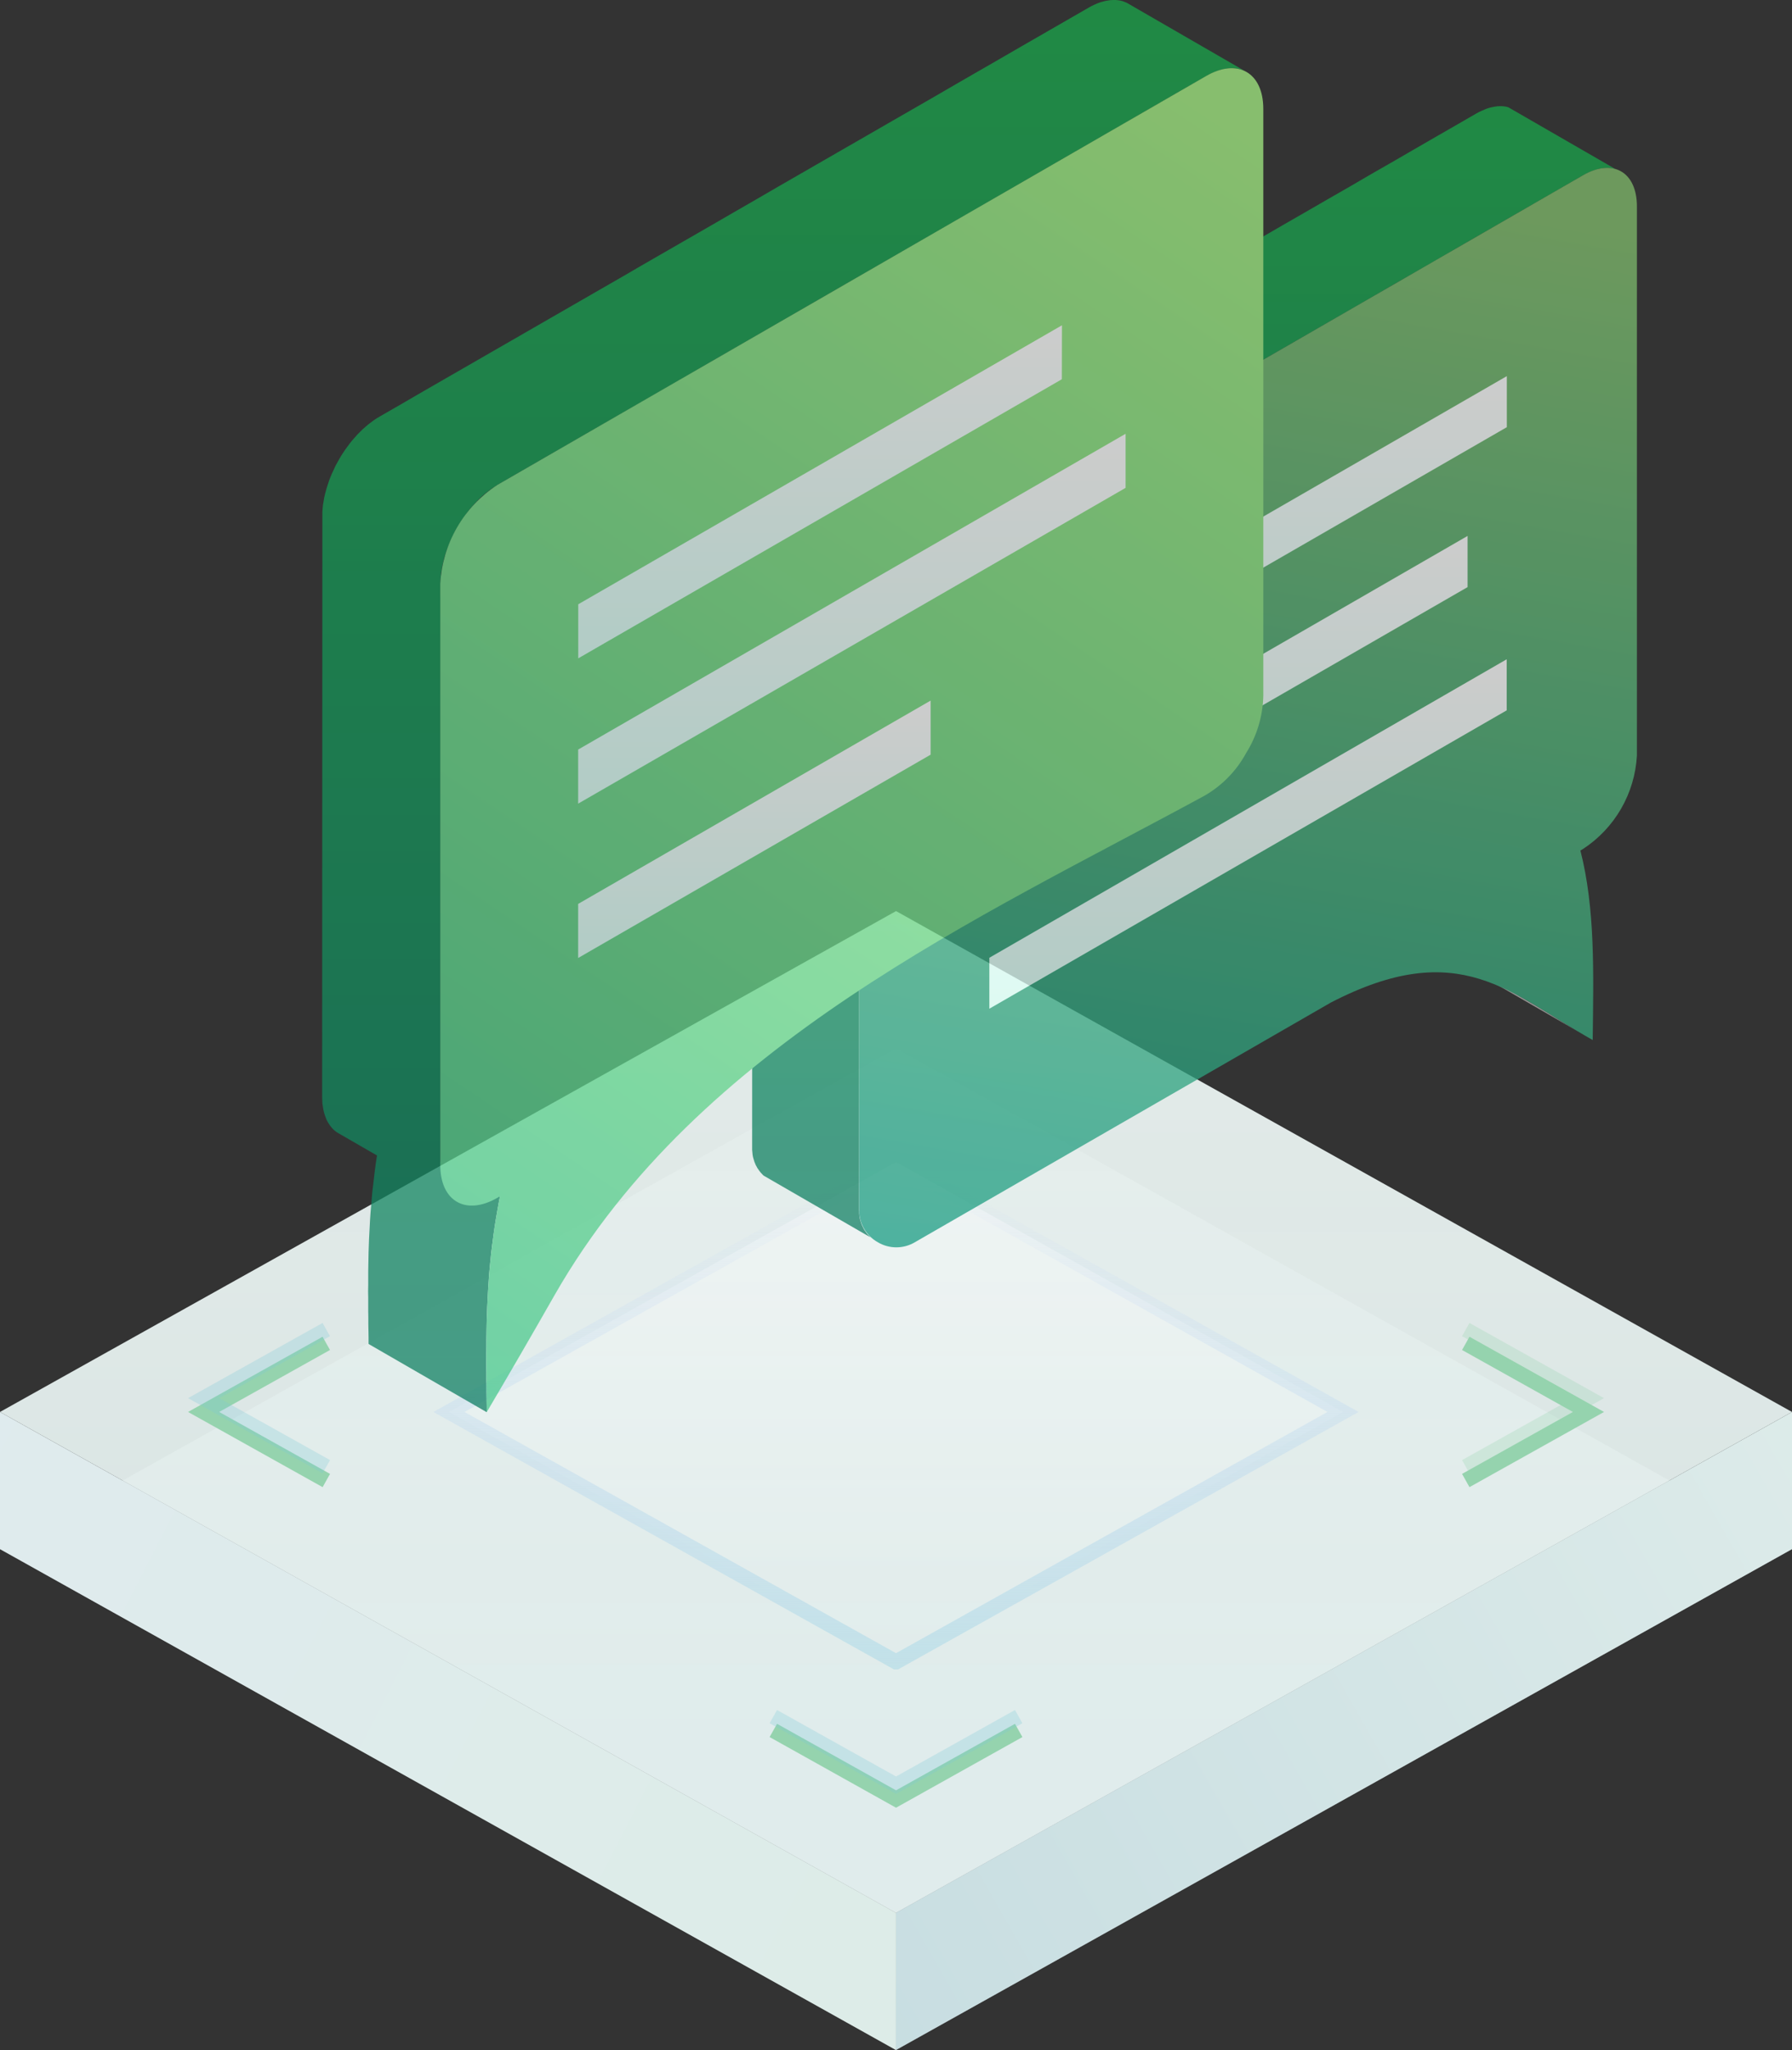 <svg width="118" height="135" viewBox="0 0 118 135" fill="none" xmlns="http://www.w3.org/2000/svg">
<rect x="0" y="0" width="118" height="135" fill="#333333" stroke="none"/>
<path opacity="0.5" d="M118 102.008L59.004 134.992H58.996L0 102.008L59.004 69.024L118 102.008Z" fill="#EEF4F7"/>
<path d="M118 92.978L59.004 125.961H58.996L0 92.978L59.004 59.994L118 92.978Z" fill="url(#paint0_linear_6001_9231)"/>
<path d="M88.437 92.977L59.003 109.433H58.999L29.564 92.977L59.003 76.52L88.437 92.977Z" fill="url(#paint1_linear_6001_9231)" fill-opacity="0.4" stroke="url(#paint2_linear_6001_9231)" stroke-miterlimit="10"/>
<path d="M21.488 97.492L13.408 92.977L21.485 88.461" stroke="#95D3AE" stroke-miterlimit="10"/>
<path d="M67.079 113.949L59.002 118.465L50.922 113.949" stroke="#95D3AE" stroke-miterlimit="10"/>
<path d="M96.518 88.461L104.598 92.977L96.518 97.492" stroke="#95D3AE" stroke-miterlimit="10"/>
<g opacity="0.27">
<path d="M21.488 96.582L13.408 92.067L21.485 87.552" stroke="#7BC6D6" stroke-miterlimit="10"/>
<path d="M67.079 113.039L59.002 117.554L50.922 113.039" stroke="#7BC6D6" stroke-miterlimit="10"/>
<path d="M96.518 87.552L104.598 92.067L96.518 96.582" stroke="#95D3AE" stroke-miterlimit="10"/>
</g>
<path d="M118 92.978V102.009L58.996 134.993V125.961L118 92.978Z" fill="url(#paint3_linear_6001_9231)"/>
<path d="M0 92.978V102.009L58.996 134.993V125.961L0 92.978Z" fill="url(#paint4_linear_6001_9231)"/>
<g opacity="0.75">
<path fill-rule="evenodd" clip-rule="evenodd" d="M101.095 66.201L86.086 57.535L86.544 57.81L86.995 58.093L87.462 58.376L87.92 58.666L88.401 58.956L88.883 59.247L103.891 67.913L103.41 67.622L102.936 67.332L102.47 67.042L102.004 66.751L101.553 66.476L101.095 66.201Z" fill="#B8B4B4"/>
<path fill-rule="evenodd" clip-rule="evenodd" d="M106.375 11.134L99.329 7.069L99.199 7.03L99.054 7.007L98.901 6.992H98.748L98.588 7L98.435 7.023L98.267 7.053L98.099 7.092L97.923 7.145L97.755 7.214L97.579 7.29L97.396 7.374L97.212 7.474L95.837 8.268L94.454 9.063L93.078 9.858L91.695 10.66L90.32 11.447L88.944 12.25L87.561 13.044L86.185 13.839L84.802 14.634L83.427 15.429L82.051 16.224L80.668 17.018L79.292 17.813L77.909 18.608L76.534 19.402L75.15 20.197L73.775 21L72.392 21.794L71.016 22.581L69.633 23.384L68.257 24.179L66.882 24.973L65.499 25.768L64.123 26.563L62.74 27.358L61.365 28.152L59.989 28.947L58.606 29.742L57.23 30.544L55.847 31.331L54.472 32.134L53.088 32.929L52.913 33.036L52.729 33.158L52.553 33.28L52.378 33.418L52.21 33.563L52.034 33.716L51.873 33.876L51.713 34.044L51.552 34.22L51.4 34.396L51.254 34.579L51.109 34.77L50.972 34.969L50.834 35.168L50.704 35.366L50.582 35.573L50.467 35.787L50.353 36.001L50.253 36.215L50.154 36.436L50.055 36.65L49.971 36.872L49.894 37.093L49.825 37.315L49.757 37.544L49.703 37.766L49.657 37.98L49.619 38.202L49.581 38.423L49.558 38.645L49.55 38.859L49.543 39.073V39.967L49.527 75.639V75.723L49.535 75.807L49.543 75.891L49.55 75.975L49.558 76.052L49.573 76.135L49.589 76.212L49.611 76.288L49.634 76.365L49.657 76.441L49.68 76.518L49.711 76.586L49.741 76.663L49.772 76.732L49.81 76.8L49.848 76.869L49.886 76.938L49.932 76.999L49.978 77.068L50.024 77.129L50.07 77.19L50.123 77.251L50.177 77.305L50.23 77.366L50.291 77.419L57.33 81.485L57.269 81.431L57.215 81.37L57.161 81.317L57.108 81.256L57.062 81.195L57.016 81.133L56.971 81.064L56.925 81.003L56.886 80.935L56.848 80.866L56.818 80.797L56.779 80.728L56.749 80.652L56.718 80.576L56.695 80.507L56.672 80.43L56.65 80.354L56.627 80.277L56.611 80.193L56.596 80.117L56.588 80.04L56.581 79.957L56.573 79.872V79.788L56.566 79.704L56.581 44.032V43.138L56.588 42.924L56.596 42.71L56.627 42.489L56.657 42.275L56.695 42.045L56.741 41.824L56.795 41.61L56.864 41.38L56.932 41.159L57.009 40.937L57.1 40.716L57.192 40.494L57.291 40.28L57.391 40.066L57.505 39.852L57.628 39.638L57.75 39.432L57.872 39.225L58.01 39.034L58.147 38.836L58.292 38.645L58.445 38.461L58.598 38.285L58.751 38.11L58.911 37.942L59.08 37.781L59.248 37.628L59.416 37.483L59.592 37.346L59.767 37.216L59.951 37.101L60.134 36.994L61.51 36.192L62.885 35.397L64.269 34.602L65.644 33.807L67.027 33.013L68.403 32.218L69.786 31.423L71.161 30.628L72.537 29.834L73.92 29.039L75.303 28.244L76.679 27.442L78.054 26.655L79.438 25.86L80.813 25.058L82.196 24.263L83.572 23.468L84.947 22.673L86.33 21.878L87.706 21.084L89.089 20.289L90.465 19.494L91.84 18.692L93.223 17.905L94.607 17.11L95.982 16.308L97.358 15.513L98.741 14.718L100.116 13.923L101.499 13.129L102.875 12.334L104.251 11.539L104.434 11.44L104.617 11.356L104.793 11.279L104.969 11.21L105.137 11.157L105.305 11.111L105.473 11.088L105.634 11.065L105.787 11.058H105.939L106.092 11.073L106.237 11.096L106.375 11.134Z" fill="url(#paint5_linear_6001_9231)"/>
<path fill-rule="evenodd" clip-rule="evenodd" d="M87.621 66.025C96.142 61.608 99.466 65.452 104.877 68.486C104.93 64.008 105.045 59.836 104.066 56.007L104.235 55.908C105.268 55.233 106.128 54.324 106.745 53.256C107.362 52.187 107.719 50.988 107.788 49.756C107.788 40.968 107.788 22.391 107.788 13.595C107.788 11.302 106.191 10.416 104.242 11.539C89.534 20.022 74.826 28.507 60.118 36.994C59.09 37.665 58.234 38.567 57.618 39.629C57.002 40.691 56.644 41.882 56.572 43.108V44.002V79.674C56.567 80.105 56.678 80.53 56.893 80.903C57.108 81.277 57.42 81.586 57.795 81.798C58.166 82.02 58.59 82.137 59.022 82.137C59.454 82.137 59.877 82.02 60.248 81.798L87.621 66.025Z" fill="url(#paint6_linear_6001_9231)"/>
<path fill-rule="evenodd" clip-rule="evenodd" d="M99.214 43.413L65.147 63.068V66.423L99.214 46.776V43.413Z" fill="url(#paint7_linear_6001_9231)"/>
<path fill-rule="evenodd" clip-rule="evenodd" d="M96.638 35.291L65.154 53.455L65.147 56.818L96.638 38.661V35.291Z" fill="url(#paint8_linear_6001_9231)"/>
<path fill-rule="evenodd" clip-rule="evenodd" d="M99.222 24.768L65.154 44.415V47.777L99.222 28.13V24.768Z" fill="url(#paint9_linear_6001_9231)"/>
<path fill-rule="evenodd" clip-rule="evenodd" d="M32.92 78.772L28.992 76.502L29.008 38.438V38.209L29.023 37.98L29.046 37.751L29.084 37.521L29.122 37.285L29.176 37.048L29.229 36.818L29.298 36.581L29.374 36.345L29.458 36.108L29.55 35.878L29.649 35.642L29.756 35.412L29.863 35.183L29.978 34.954L30.108 34.732L30.238 34.518L30.375 34.297L30.521 34.09L30.666 33.884L30.819 33.685L30.971 33.486L31.132 33.303L31.3 33.12L31.468 32.936L31.644 32.768L31.82 32.608L32.003 32.455L32.194 32.31L32.378 32.172L32.569 32.05L32.76 31.928L34.219 31.087L35.679 30.246L37.139 29.406L38.598 28.565L40.058 27.725L41.517 26.884L42.977 26.043L44.436 25.203L45.896 24.355L47.348 23.514L48.815 22.673L50.267 21.833L51.727 20.992L53.186 20.144L54.646 19.303L56.105 18.463L57.565 17.622L59.025 16.782L60.484 15.941L61.944 15.1L63.404 14.26L64.863 13.419L66.323 12.571L67.782 11.73L69.234 10.89L70.694 10.049L72.153 9.208L73.613 8.368L75.073 7.52L76.532 6.679L77.992 5.838L79.451 4.998L79.642 4.891L79.833 4.799L80.025 4.723L80.208 4.654L80.391 4.593L80.567 4.555L80.743 4.516L80.911 4.501L81.071 4.493H81.24L81.392 4.509L81.545 4.532L81.69 4.57L81.836 4.616L81.973 4.677L74.194 0.183L74.064 0.13L73.919 0.076L73.773 0.038L73.621 0.015L73.46 0H73.3L73.132 0.008L72.963 0.031L72.788 0.061L72.612 0.107L72.428 0.16L72.245 0.229L72.054 0.313L71.863 0.405L71.672 0.512L70.212 1.353L68.753 2.193L67.293 3.034L65.841 3.874L64.382 4.715L62.922 5.556L61.462 6.404L60.003 7.244L58.543 8.085L57.084 8.926L55.624 9.766L54.164 10.607L52.705 11.447L51.245 12.288L49.786 13.136L48.326 13.977L46.874 14.818L45.415 15.658L43.955 16.499L42.495 17.339L41.036 18.188L39.576 19.028L38.117 19.869L36.657 20.709L35.197 21.55L33.738 22.391L32.278 23.231L30.819 24.072L29.359 24.912L27.899 25.753L26.44 26.601L24.98 27.442L24.789 27.556L24.598 27.686L24.415 27.824L24.224 27.969L24.048 28.122L23.865 28.282L23.697 28.451L23.521 28.626L23.36 28.81L23.192 29.001L23.039 29.192L22.887 29.398L22.741 29.597L22.596 29.811L22.459 30.025L22.329 30.246L22.206 30.468L22.084 30.69L21.977 30.927L21.87 31.156L21.771 31.385L21.679 31.622L21.603 31.851L21.526 32.088L21.457 32.325L21.396 32.562L21.343 32.791L21.305 33.028L21.266 33.257L21.244 33.494L21.228 33.723V33.945L21.213 72.223L21.221 72.445L21.228 72.651L21.259 72.857L21.289 73.048L21.328 73.232L21.381 73.407L21.442 73.576L21.503 73.736L21.58 73.881L21.664 74.019L21.756 74.149L21.855 74.271L21.954 74.378L22.069 74.477L22.191 74.569L24.828 76.09L24.805 76.204L24.736 76.678L24.675 77.137L24.621 77.603L24.568 78.054L24.514 78.512L24.476 78.956L24.438 79.406L24.399 79.85L24.369 80.285L24.346 80.728L24.323 81.164L24.3 81.6L24.285 82.028L24.27 82.463L24.262 82.891L24.254 83.319L24.247 83.747V84.175V84.603L24.239 85.038L24.247 85.466V85.894V86.322L24.254 86.758V87.186L24.262 87.621L24.27 88.057V88.5L32.049 92.993V92.55L32.041 92.115L32.034 91.679V91.244L32.026 90.816V90.388L32.019 89.952V89.524V89.096L32.026 88.668V88.24L32.034 87.812L32.041 87.377L32.049 86.949L32.064 86.521L32.08 86.085L32.102 85.65L32.125 85.214L32.148 84.779L32.179 84.335L32.209 83.892L32.248 83.449L32.294 82.998L32.339 82.547L32.393 82.089L32.454 81.63L32.515 81.172L32.584 80.698L32.66 80.224L32.744 79.75L32.828 79.261L32.92 78.772Z" fill="url(#paint10_linear_6001_9231)"/>
<path fill-rule="evenodd" clip-rule="evenodd" d="M83.186 45.821C83.186 36.391 83.186 16.606 83.186 7.169C83.186 4.784 81.505 3.806 79.434 4.998L32.742 31.936C31.65 32.649 30.741 33.609 30.089 34.739C29.437 35.869 29.061 37.137 28.99 38.439V76.717C28.99 79.101 30.671 80.072 32.742 78.88L32.918 78.78C31.887 84.015 32.001 88.294 32.047 92.994C33.575 90.411 35.058 87.844 36.54 85.245C46.009 68.709 64.609 60.402 79.335 52.386C80.481 51.721 81.422 50.753 82.055 49.589C82.765 48.458 83.156 47.156 83.186 45.821Z" fill="url(#paint11_linear_6001_9231)"/>
<path fill-rule="evenodd" clip-rule="evenodd" d="M38.071 59.522L61.28 46.134V49.695L38.071 63.083V59.522Z" fill="url(#paint12_linear_6001_9231)"/>
<path fill-rule="evenodd" clip-rule="evenodd" d="M38.071 49.358L74.118 28.565V32.126L38.071 52.919V49.358Z" fill="url(#paint13_linear_6001_9231)"/>
<path fill-rule="evenodd" clip-rule="evenodd" d="M38.077 39.791L69.928 21.42L69.921 24.973L38.077 43.352V39.791Z" fill="url(#paint14_linear_6001_9231)"/>
</g>
<defs>
<linearGradient id="paint0_linear_6001_9231" x1="59" y1="30.374" x2="59" y2="113.309" gradientUnits="userSpaceOnUse">
<stop stop-color="#EAEFEC"/>
<stop offset="1" stop-color="#E7F4F3" stop-opacity="0.92"/>
</linearGradient>
<linearGradient id="paint1_linear_6001_9231" x1="59.001" y1="76.52" x2="59.001" y2="109.433" gradientUnits="userSpaceOnUse">
<stop stop-color="white"/>
<stop offset="1" stop-color="white" stop-opacity="0"/>
</linearGradient>
<linearGradient id="paint2_linear_6001_9231" x1="57.922" y1="110.556" x2="57.922" y2="76.343" gradientUnits="userSpaceOnUse">
<stop stop-color="#C1E1E8"/>
<stop offset="0.97" stop-color="#C9D9F5" stop-opacity="0"/>
</linearGradient>
<linearGradient id="paint3_linear_6001_9231" x1="65.566" y1="152.359" x2="158.921" y2="99.019" gradientUnits="userSpaceOnUse">
<stop stop-color="#C7DDE1"/>
<stop offset="1" stop-color="#E6F1ED"/>
</linearGradient>
<linearGradient id="paint4_linear_6001_9231" x1="-7.581" y1="97.304" x2="56.33" y2="130.242" gradientUnits="userSpaceOnUse">
<stop stop-color="#DFEBEE"/>
<stop offset="1" stop-color="#DDECE8"/>
</linearGradient>
<linearGradient id="paint5_linear_6001_9231" x1="77.951" y1="6.992" x2="77.951" y2="81.485" gradientUnits="userSpaceOnUse">
<stop stop-color="#1AA64A"/>
<stop offset="1" stop-color="#117F64"/>
</linearGradient>
<linearGradient id="paint6_linear_6001_9231" x1="82.18" y1="11.054" x2="67.362" y2="94.625" gradientUnits="userSpaceOnUse">
<stop stop-color="#80BB6B"/>
<stop offset="1" stop-color="#0B9787"/>
</linearGradient>
<linearGradient id="paint7_linear_6001_9231" x1="82.18" y1="43.413" x2="82.18" y2="66.423" gradientUnits="userSpaceOnUse">
<stop stop-color="white"/>
<stop offset="1" stop-color="#DBFFF6"/>
</linearGradient>
<linearGradient id="paint8_linear_6001_9231" x1="80.892" y1="35.291" x2="80.892" y2="56.818" gradientUnits="userSpaceOnUse">
<stop stop-color="white"/>
<stop offset="1" stop-color="#DBFFF6"/>
</linearGradient>
<linearGradient id="paint9_linear_6001_9231" x1="82.188" y1="24.768" x2="82.188" y2="47.777" gradientUnits="userSpaceOnUse">
<stop stop-color="white"/>
<stop offset="1" stop-color="#DBFFF6"/>
</linearGradient>
<linearGradient id="paint10_linear_6001_9231" x1="51.593" y1="0" x2="51.593" y2="92.993" gradientUnits="userSpaceOnUse">
<stop stop-color="#1AA64A"/>
<stop offset="1" stop-color="#117F64"/>
</linearGradient>
<linearGradient id="paint11_linear_6001_9231" x1="78.5" y1="6.494" x2="20.407" y2="92.84" gradientUnits="userSpaceOnUse">
<stop stop-color="#A3EC81"/>
<stop offset="1" stop-color="#43C68F"/>
</linearGradient>
<linearGradient id="paint12_linear_6001_9231" x1="49.675" y1="46.134" x2="49.675" y2="63.083" gradientUnits="userSpaceOnUse">
<stop stop-color="white"/>
<stop offset="1" stop-color="#DBFFF6"/>
</linearGradient>
<linearGradient id="paint13_linear_6001_9231" x1="56.095" y1="28.565" x2="56.095" y2="52.919" gradientUnits="userSpaceOnUse">
<stop stop-color="white"/>
<stop offset="1" stop-color="#DBFFF6"/>
</linearGradient>
<linearGradient id="paint14_linear_6001_9231" x1="54.003" y1="21.42" x2="54.003" y2="43.352" gradientUnits="userSpaceOnUse">
<stop stop-color="white"/>
<stop offset="1" stop-color="#DBFFF6"/>
</linearGradient>
</defs>
</svg>
